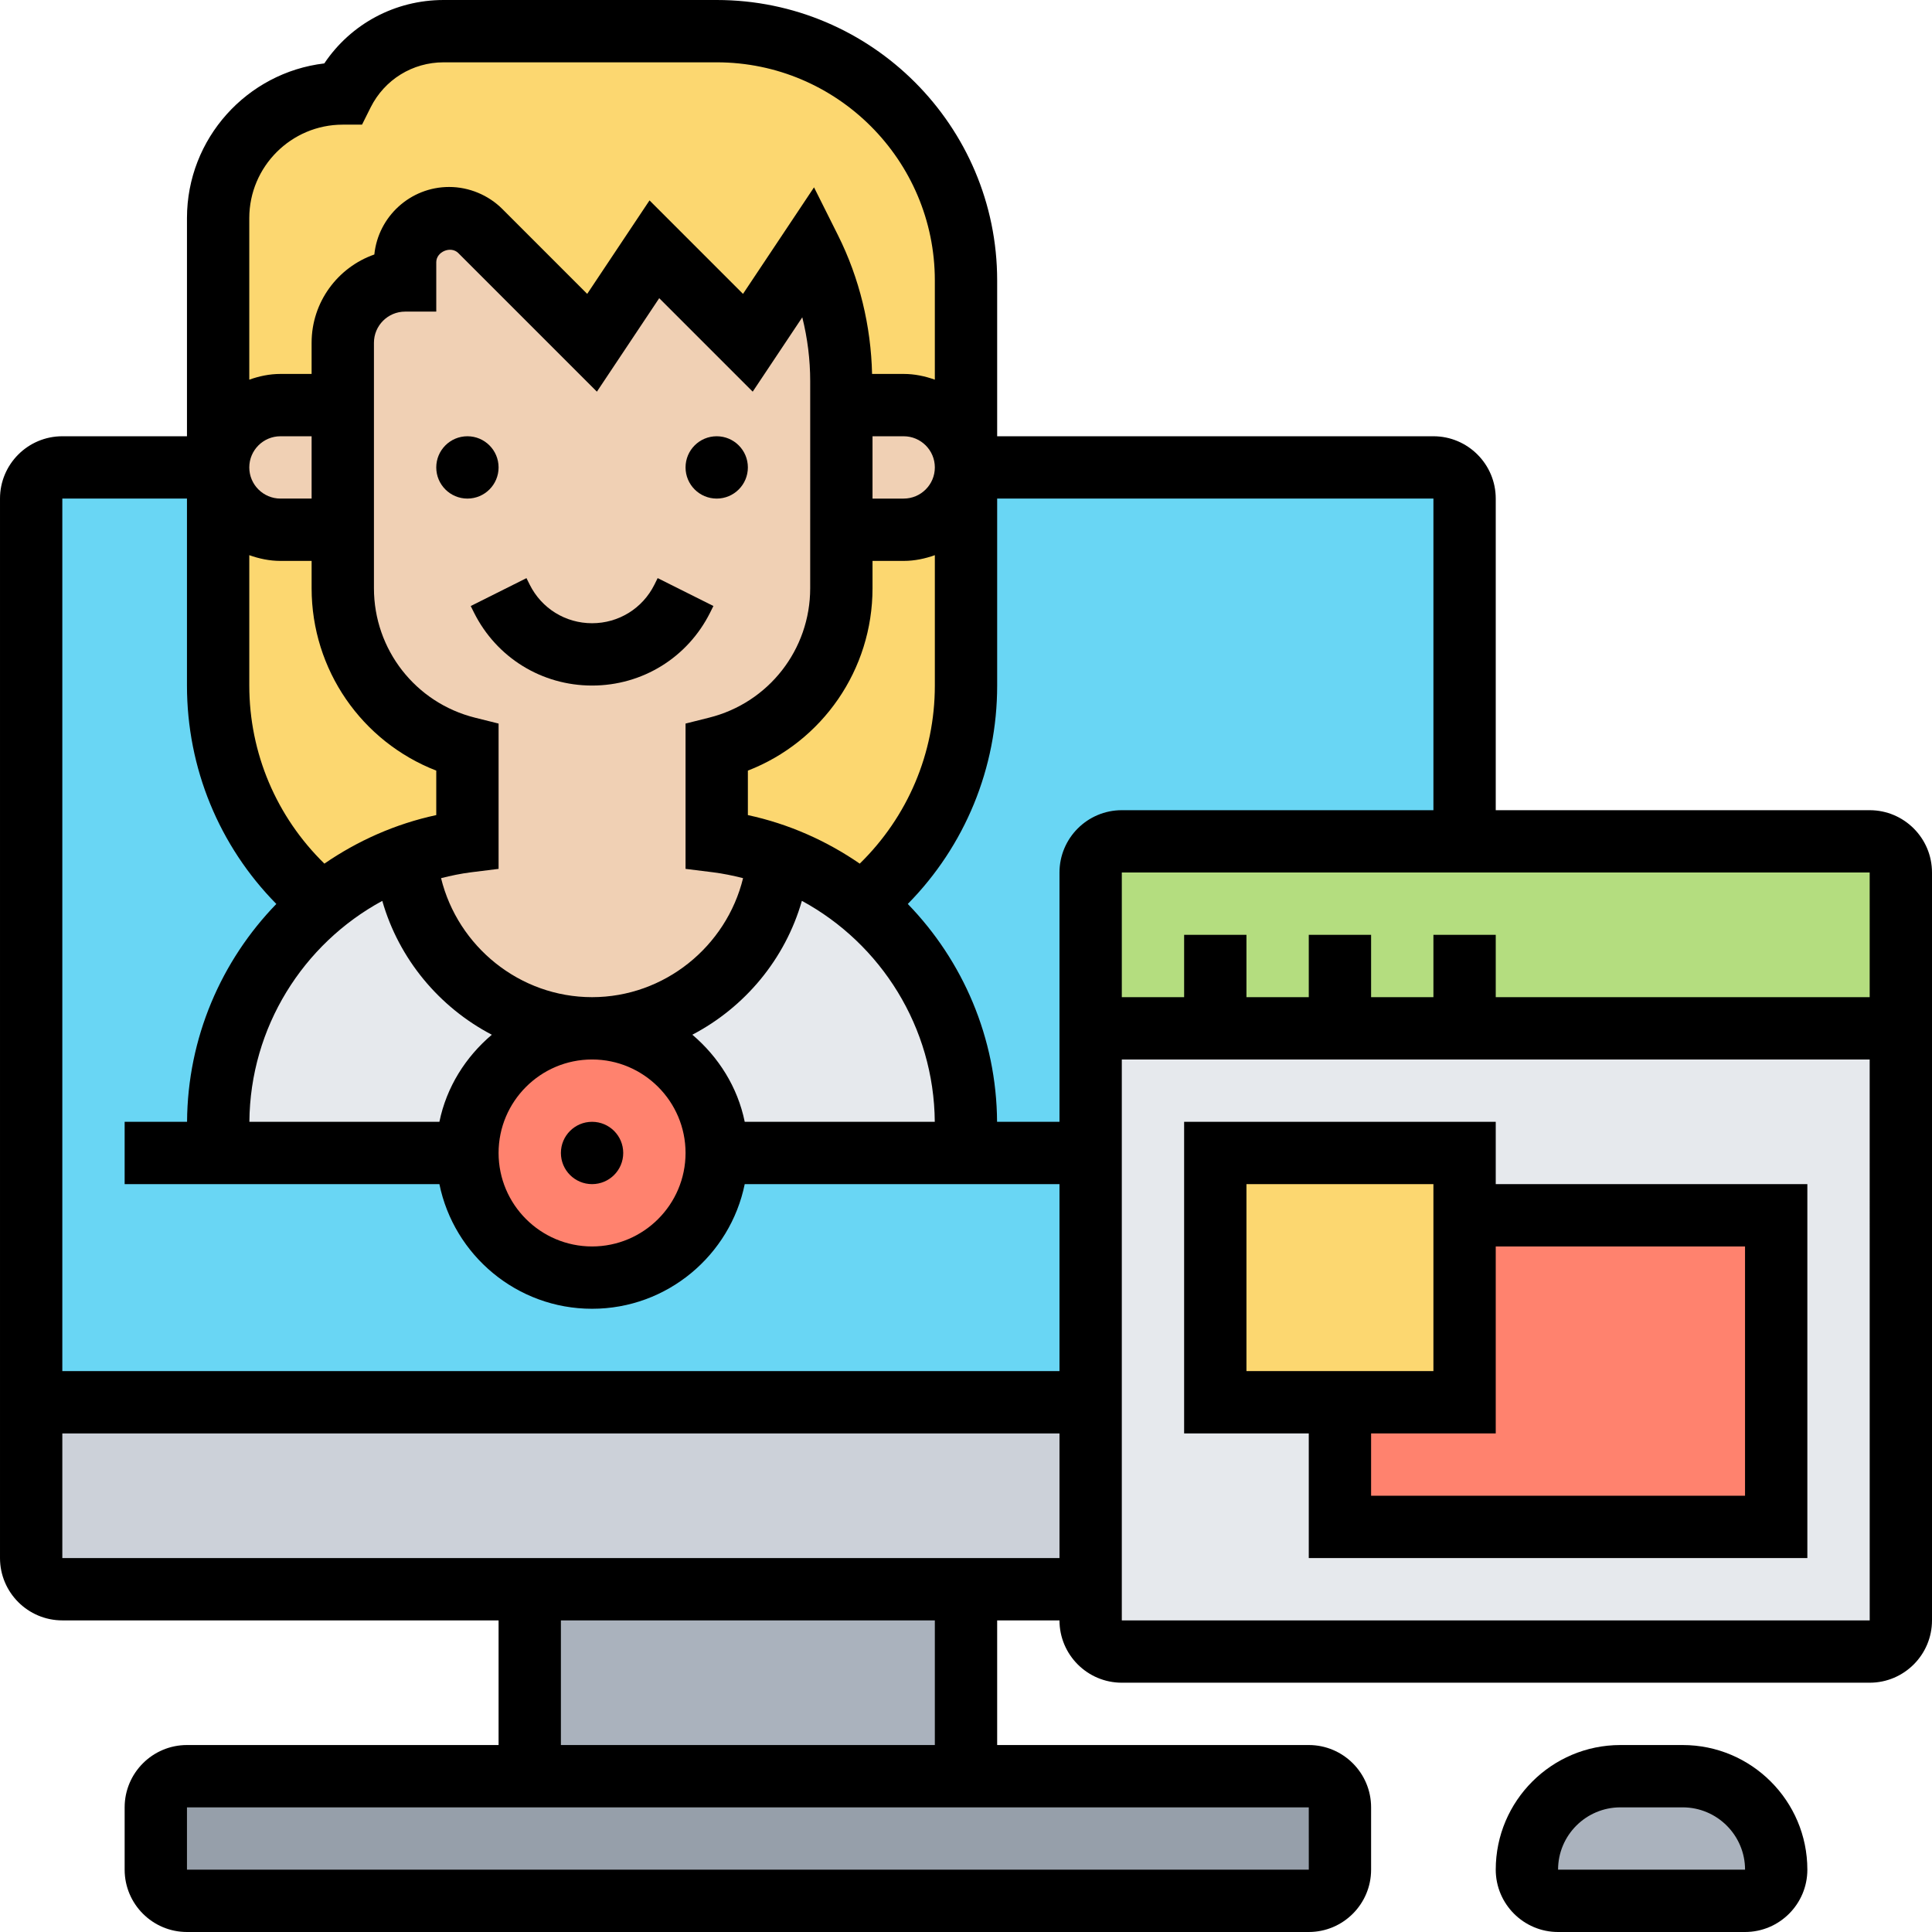 <svg id="_x33_0" enable-background="new 0 0 62 62" height="512" viewBox="0 0 62 62" width="512" xmlns="http://www.w3.org/2000/svg"><g><g><g><path d="m54 57c1.66 0 3 1.34 3 3 0 .55-.45 1-1 1h-6c-.55 0-1-.45-1-1 0-.83.34-1.58.88-2.12s1.29-.88 2.12-.88z" fill="#aab2bd"/></g><g><path d="m43 58v2c0 .55-.45 1-1 1h-36c-.55 0-1-.45-1-1v-2c0-.55.45-1 1-1h11 14 11c.55 0 1 .45 1 1z" fill="#969faa"/></g><g><path d="m47 45h-46v-29c0-.552.448-1 1-1h44c.552 0 1 .448 1 1z" fill="#69d6f4"/></g><g><path d="m17 51h14v6h-14z" fill="#aab2bd"/></g><g><path d="m35 45v6h-4-14-15c-.55 0-1-.45-1-1v-5z" fill="#ccd1d9"/></g><g><path d="m61 33v19c0 .55-.45 1-1 1h-24c-.55 0-1-.45-1-1v-1-6-8-4h4 4 4z" fill="#e6e9ed"/></g><g><path d="m57 39v10h-14v-4h4v-6z" fill="#ff826e"/></g><g><path d="m47 39v6h-4-4v-8h8z" fill="#fcd770"/></g><g><path d="m47 27h13c.55 0 1 .45 1 1v5h-14-4-4-4v-5c0-.55.45-1 1-1z" fill="#b4dd7f"/></g><g><path d="m31 15v7c0 2.83-1.3 5.35-3.34 7-.79-.65-1.69-1.17-2.68-1.52-.63-.23-1.29-.4-1.98-.48v-3c2.35-.59 4-2.7 4-5.12v-1.88h2c.55 0 1.05-.22 1.41-.59.37-.36.59-.86.59-1.41z" fill="#fcd770"/></g><g><path d="m31 9v6c0-1.1-.9-2-2-2h-2v-.76c0-1.47-.34-2.92-1-4.24l-2 3-3-3-2 3-3.59-3.59c-.26-.26-.62-.41-1-.41-.78 0-1.41.63-1.41 1.41v.59c-1.1 0-2 .9-2 2v2h-2c-1.1 0-2 .9-2 2v-8c0-2.21 1.79-4 4-4 .61-1.23 1.87-2 3.24-2h8.76c4.42 0 8 3.58 8 8z" fill="#fcd770"/></g><g><path d="m9 17h2v1.88c0 1.21.41 2.34 1.12 3.25.7.9 1.7 1.57 2.88 1.87v3c-.69.08-1.35.25-1.98.48-.99.35-1.89.87-2.68 1.52-2.04-1.65-3.34-4.17-3.34-7v-7c0 .55.22 1.05.59 1.41.36.37.86.59 1.41.59z" fill="#fcd770"/></g><g><path d="m31 36.06v.94h-8c0-2.21-1.79-4-4-4 1.58 0 3.01-.61 4.08-1.6 1.07-1 1.78-2.38 1.9-3.92.99.35 1.89.87 2.68 1.52.38.32.73.65 1.05 1.02 1.43 1.62 2.29 3.74 2.29 6.04z" fill="#e6e9ed"/></g><g><path d="m19 33c-2.21 0-4 1.79-4 4h-8v-.94c0-2.82 1.29-5.37 3.34-7.06.79-.65 1.69-1.17 2.68-1.52.24 3.09 2.83 5.52 5.98 5.52z" fill="#e6e9ed"/></g><g><circle cx="19" cy="37" fill="#ff826e" r="4"/></g><g><path d="m29 13c1.1 0 2 .9 2 2 0 .55-.22 1.05-.59 1.41-.36.37-.86.59-1.41.59h-2v-4z" fill="#f0d0b4"/></g><g><path d="m11 13v4h-2c-.55 0-1.05-.22-1.41-.59-.37-.36-.59-.86-.59-1.41 0-1.1.9-2 2-2z" fill="#f0d0b4"/></g><g><path d="m27 17v1.88c0 2.42-1.65 4.53-4 5.12v3c.69.08 1.35.25 1.98.48-.12 1.54-.83 2.92-1.9 3.92-1.07.99-2.5 1.6-4.08 1.6-3.15 0-5.74-2.43-5.98-5.52.63-.23 1.29-.4 1.98-.48v-3c-1.18-.3-2.18-.97-2.88-1.87-.71-.91-1.12-2.04-1.12-3.25v-1.88-4-2c0-1.1.9-2 2-2v-.59c0-.78.63-1.41 1.41-1.41.38 0 .74.15 1 .41l3.59 3.59 2-3 3 3 2-3c.66 1.32 1 2.77 1 4.24v.76z" fill="#f0d0b4"/></g></g><g><circle cx="15" cy="15" r="1"/><circle cx="23" cy="15" r="1"/><path d="m21 18.764c-.381.762-1.147 1.236-2 1.236s-1.619-.474-2-1.236l-.105-.211-1.789.895.105.211c.722 1.444 2.174 2.341 3.789 2.341s3.067-.897 3.789-2.342l.105-.211-1.789-.895z"/><circle cx="19" cy="37" r="1"/><path d="m60 26h-12v-10c0-1.103-.897-2-2-2h-14v-5c0-4.963-4.038-9-9-9h-8.764c-1.558 0-2.978.767-3.829 2.035-2.479.294-4.407 2.408-4.407 4.965v7h-4c-1.103 0-2 .897-2 2v34c0 1.103.897 2 2 2h14v4h-10c-1.103 0-2 .897-2 2v2c0 1.103.897 2 2 2h36c1.103 0 2-.897 2-2v-2c0-1.103-.897-2-2-2h-10v-4h2c0 1.103.897 2 2 2h24c1.103 0 2-.897 2-2v-24c0-1.103-.897-2-2-2zm0 6h-12v-2h-2v2h-2v-2h-2v2h-2v-2h-2v2h-2v-4h24zm-14-6h-10c-1.103 0-2 .897-2 2v8h-2.003c-.017-2.695-1.098-5.169-2.865-6.991 1.835-1.862 2.868-4.36 2.868-7.009v-6h14zm-22.101 10c-.228-1.117-.843-2.083-1.681-2.795 1.685-.881 2.981-2.428 3.515-4.296 2.54 1.378 4.241 4.059 4.265 7.09h-6.099zm-1.899 1c0 1.654-1.346 3-3 3s-3-1.346-3-3 1.346-3 3-3 3 1.346 3 3zm-7.899-1h-6.098c.023-3.031 1.724-5.713 4.265-7.09.534 1.868 1.83 3.415 3.515 4.296-.839.711-1.454 1.677-1.682 2.794zm-6.101-14v-4.184c.314.112.648.184 1 .184h1v.877c0 2.619 1.61 4.924 4 5.853v1.427c-1.315.283-2.525.826-3.59 1.558-1.537-1.502-2.41-3.543-2.41-5.715zm2-6h-1c-.551 0-1-.448-1-1s.449-1 1-1h1zm18-2h1c.551 0 1 .448 1 1s-.449 1-1 1h-1zm0 4.877v-.877h1c.352 0 .686-.072 1-.184v4.184c0 2.172-.873 4.213-2.41 5.715-1.065-.733-2.275-1.275-3.59-1.558v-1.427c2.39-.929 4-3.234 4-5.853zm-2 0c0 1.968-1.333 3.676-3.243 4.153l-.757.19v4.663l.876.109c.331.041.653.109.97.189-.537 2.193-2.524 3.819-4.846 3.819s-4.309-1.626-4.846-3.819c.317-.08.639-.148.97-.189l.876-.109v-4.663l-.757-.189c-1.91-.478-3.243-2.186-3.243-4.154v-7.877c0-.552.449-1 1-1h1v-1.586c0-.338.468-.532.707-.293l4.448 4.448 2-3 3 3 1.591-2.386c.168.671.254 1.363.254 2.053zm-15-14.877h.618l.276-.553c.447-.892 1.344-1.447 2.342-1.447h8.764c3.86 0 7 3.141 7 7v3.184c-.314-.112-.648-.184-1-.184h-1.014c-.035-1.538-.404-3.072-1.092-4.447l-.771-1.541-2.279 3.419-3-3-2 3-2.724-2.725c-.449-.448-1.071-.706-1.706-.706-1.248 0-2.277.951-2.401 2.167-1.171.409-2.013 1.524-2.013 2.833v1h-1c-.352 0-.686.072-1 .184v-5.184c0-1.654 1.346-3 3-3zm-5 12v6c0 2.649 1.033 5.147 2.868 7.009-1.767 1.822-2.849 4.296-2.865 6.991h-2.003v2h10.101c.465 2.279 2.484 4 4.899 4s4.434-1.721 4.899-4h10.101v6h-32v-28zm36.001 44h-36.001v-2h36zm-12.001-4h-12v-4h12zm-28-6v-4h32v4zm34 2v-18h24l.001 18z"/><path d="m48 38v-2h-10v10h4v4h16v-12zm-8 0h6v6h-6zm16 10h-12v-2h4v-6h8z"/><path d="m54 56h-2c-2.206 0-4 1.794-4 4 0 1.103.897 2 2 2h6c1.103 0 2-.897 2-2 0-2.206-1.794-4-4-4zm-4 4c0-1.103.897-2 2-2h2c1.103 0 2 .897 2.001 2z"/></g></g></svg>